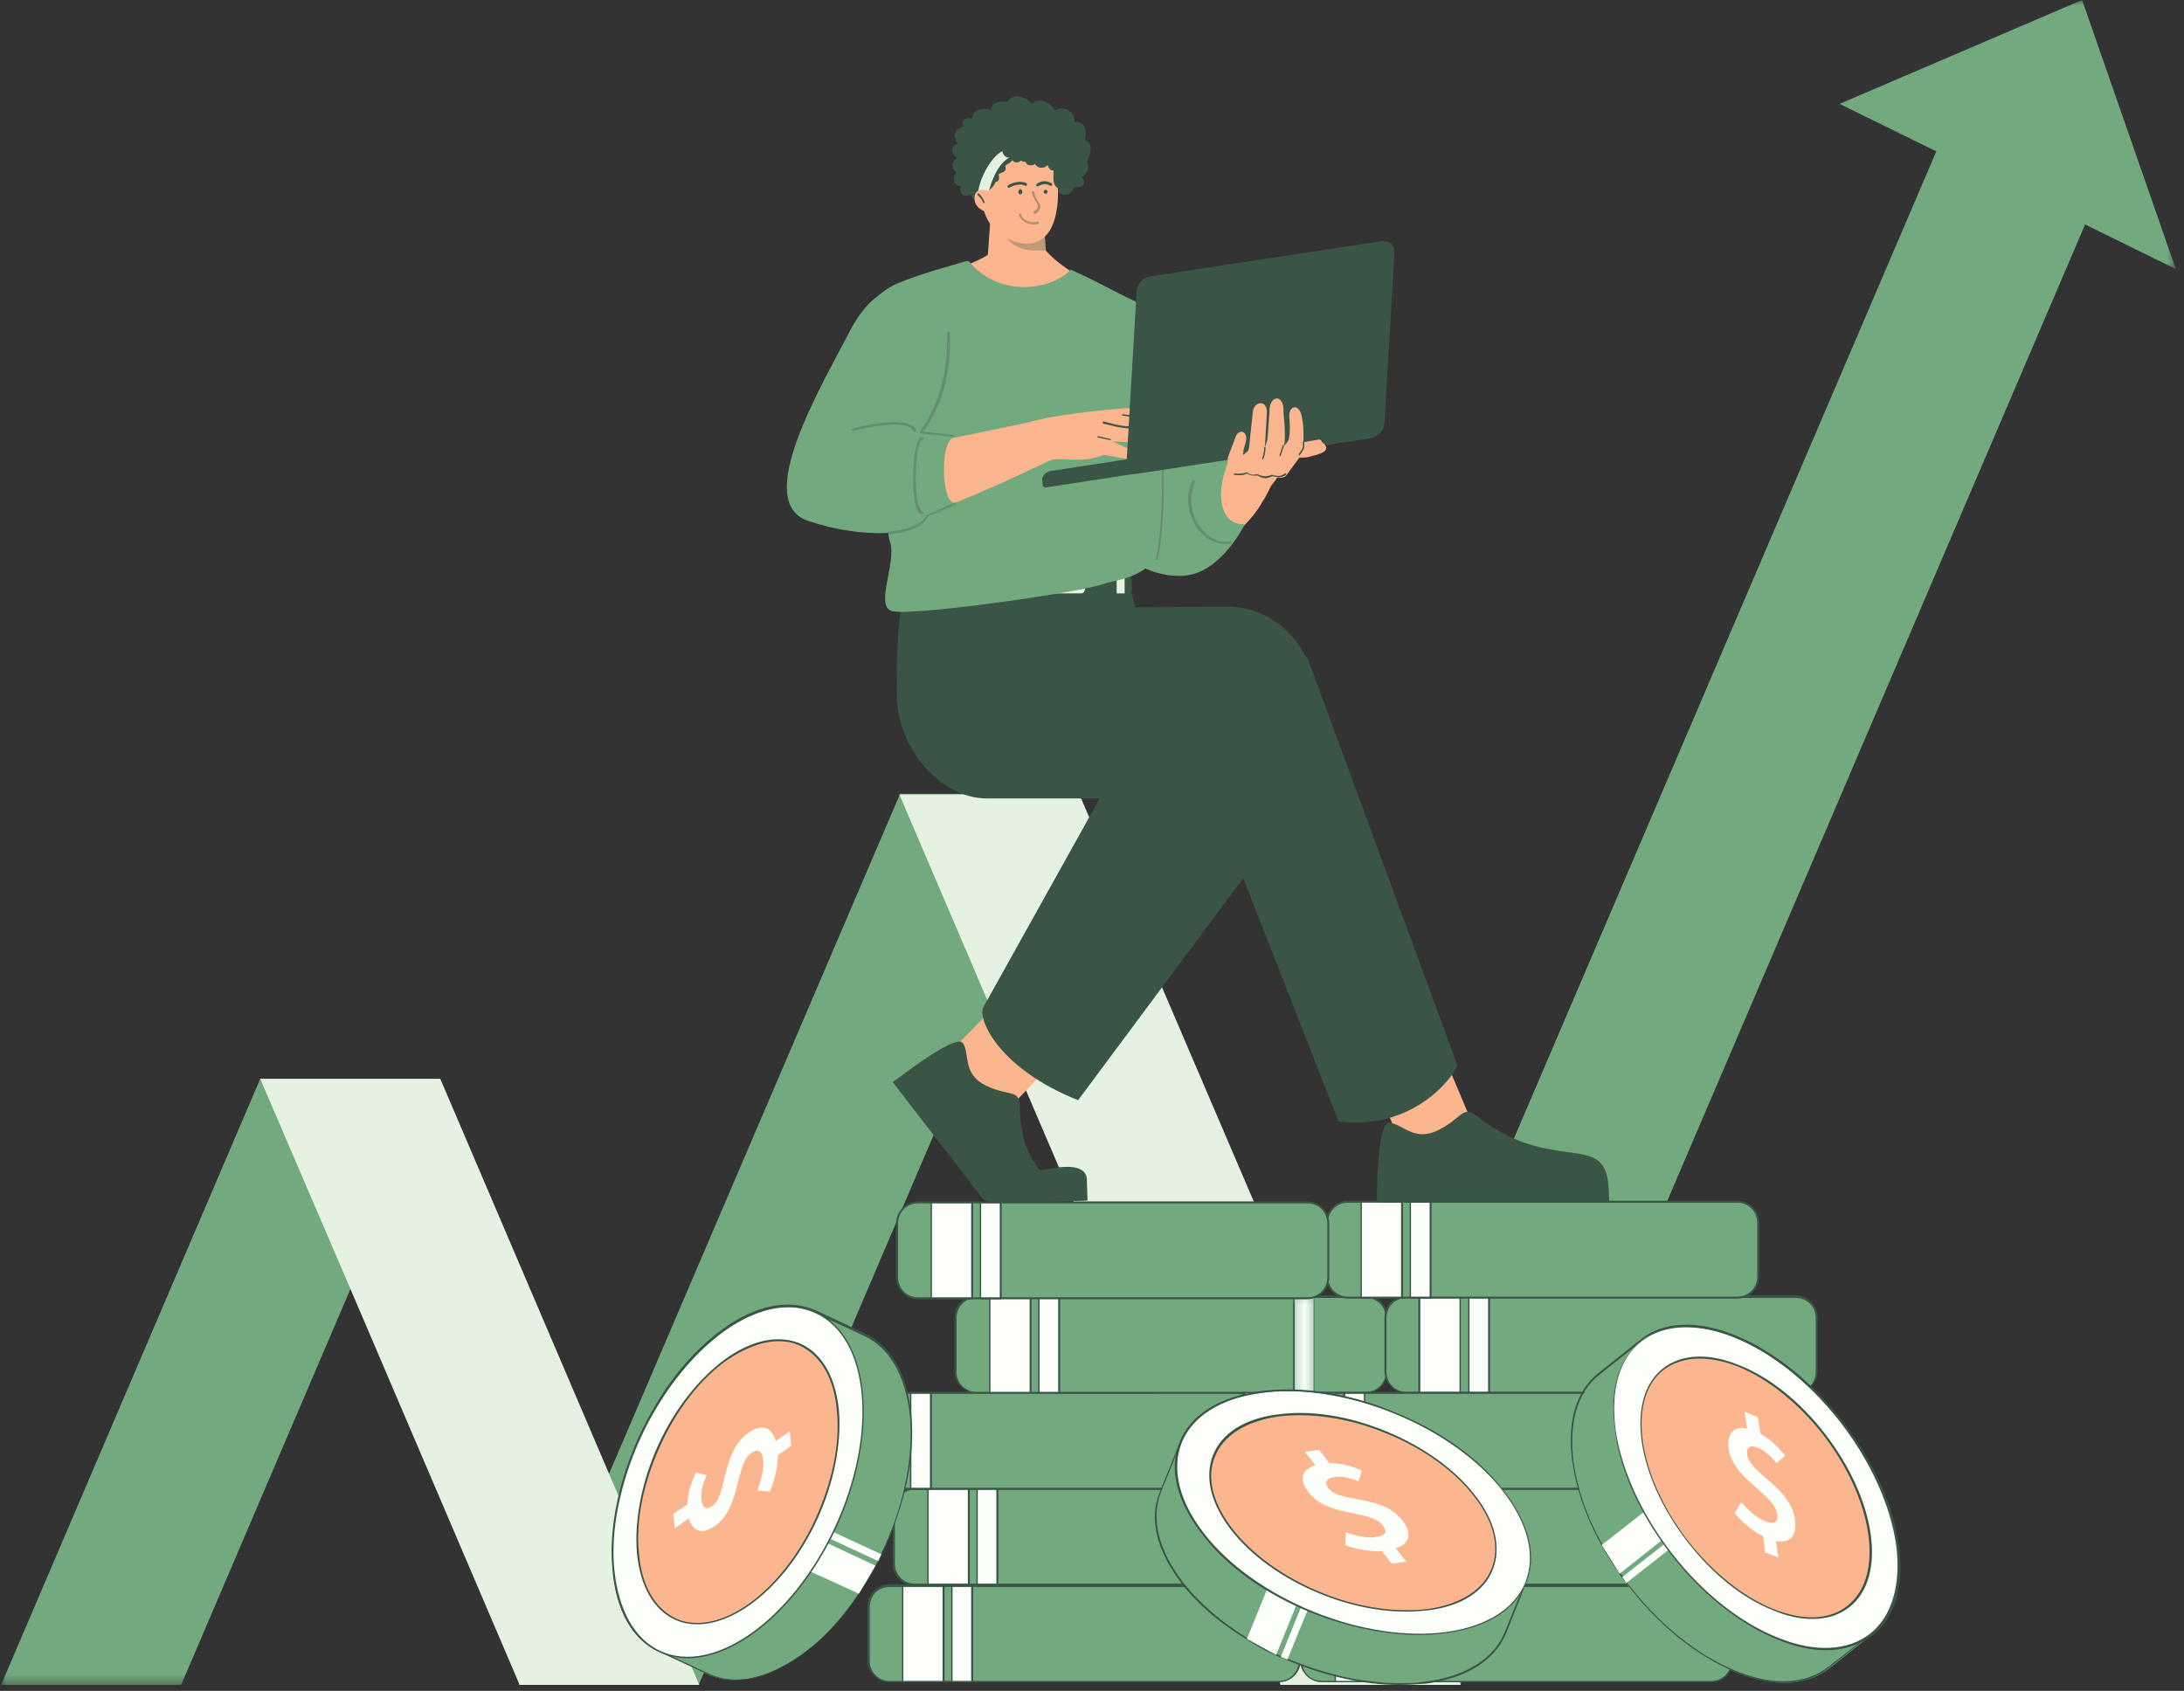 <svg width="195" height="151" viewBox="0 0 195 151" fill="none" xmlns="http://www.w3.org/2000/svg">
<rect x="0" y="0" width="195" height="151" fill="#333333" stroke="none"/>
<mask id="mask0_238_752" style="mask-type:luminance" maskUnits="userSpaceOnUse" x="0" y="95" width="40" height="56">
<path d="M0 95.383H39.557V150.563H0V95.383Z" fill="white"/>
</mask>
<g mask="url(#mask0_238_752)">
<path d="M39.312 96.342L31.302 115.075L16.175 150.463H0.098L23.234 96.342H39.312Z" fill="#73A97F"/>
</g>
<path d="M96.381 70.888L88.371 89.621L62.386 150.463H46.312L80.365 70.888H96.381Z" fill="#73A97F"/>
<path d="M130.374 150.463H114.297L172.968 13.321H189.045L130.374 150.463Z" fill="#73A97F"/>
<path d="M130.431 150.463H114.353L88.311 89.683L80.301 70.949H96.378L130.431 150.463Z" fill="#E5F2E1"/>
<path d="M62.448 150.463H46.371V150.402L31.302 115.137L23.234 96.342H39.312L54.381 131.611L62.387 150.344L62.448 150.463Z" fill="#E5F2E1"/>
<mask id="mask1_238_752" style="mask-type:luminance" maskUnits="userSpaceOnUse" x="163" y="0" width="32" height="25">
<path d="M163.711 0H194.361V24.438H163.711V0Z" fill="white"/>
</mask>
<g mask="url(#mask1_238_752)">
<path d="M194.269 24.026L164.25 9.276L185.901 0L194.269 24.026Z" fill="#73A97F"/>
</g>
<path d="M116.077 143.504V148.319C116.077 149.331 115.246 150.163 114.237 150.163H79.473C78.464 150.163 77.637 149.331 77.637 148.319V143.504C77.637 142.492 78.464 141.66 79.473 141.66H114.237C115.246 141.66 116.077 142.492 116.077 143.504Z" fill="#73A97F"/>
<path d="M114.177 150.225H79.412C78.346 150.225 77.453 149.332 77.453 148.262V143.443C77.453 142.372 78.346 141.479 79.412 141.479H114.177C115.243 141.479 116.136 142.372 116.136 143.443V148.262C116.136 149.389 115.243 150.225 114.177 150.225ZM79.412 141.718C78.404 141.718 77.634 142.492 77.634 143.504V148.319C77.634 149.332 78.404 150.105 79.412 150.105H114.177C115.185 150.105 115.955 149.332 115.955 148.319V143.504C115.955 142.492 115.185 141.718 114.177 141.718H79.412Z" fill="#3A5545"/>
<path d="M84.277 141.66H80.598V150.224H84.277V141.66Z" fill="#FBFEF9"/>
<path d="M84.276 150.224H80.597C80.539 150.224 80.539 150.162 80.539 150.162V141.598C80.539 141.541 80.597 141.541 80.597 141.541H84.276C84.334 141.541 84.334 141.598 84.334 141.598V150.162C84.334 150.205 84.315 150.224 84.276 150.224ZM80.658 150.105H84.157V141.718H80.658V150.105Z" fill="#3A5545"/>
<path d="M86.832 141.66H84.992V150.224H86.832V141.66Z" fill="#FBFEF9"/>
<path d="M86.831 150.224H84.991C84.93 150.224 84.93 150.162 84.93 150.162V141.598C84.93 141.541 84.991 141.541 84.991 141.541H86.831C86.889 141.541 86.889 141.598 86.889 141.598V150.162C86.889 150.205 86.87 150.224 86.831 150.224ZM85.049 150.105H86.712V141.718H85.049V150.105Z" fill="#3A5545"/>
<path d="M154.64 143.504V148.319C154.64 149.331 153.808 150.163 152.8 150.163H118.035C117.027 150.163 116.195 149.331 116.195 148.319V143.504C116.195 142.492 117.027 141.66 118.035 141.66H152.8C153.808 141.66 154.64 142.492 154.64 143.504Z" fill="#73A97F"/>
<path d="M152.798 150.225H118.033C116.963 150.225 116.074 149.332 116.074 148.262V143.443C116.074 142.372 116.963 141.479 118.033 141.479H152.798C153.864 141.479 154.757 142.372 154.757 143.443V148.262C154.757 149.389 153.864 150.225 152.798 150.225ZM118.033 141.718C117.025 141.718 116.251 142.492 116.251 143.504V148.319C116.251 149.332 117.025 150.105 118.033 150.105H152.798C153.806 150.105 154.576 149.332 154.576 148.319V143.504C154.576 142.492 153.806 141.718 152.798 141.718H118.033Z" fill="#3A5545"/>
<path d="M122.898 141.66H119.219V150.224H122.898V141.66Z" fill="#FBFEF9"/>
<path d="M122.901 150.224H119.222C119.164 150.224 119.164 150.162 119.164 150.162V141.598C119.164 141.541 119.222 141.541 119.222 141.541H122.901C122.959 141.541 122.959 141.598 122.959 141.598V150.162C122.959 150.224 122.901 150.224 122.901 150.224ZM119.283 150.105H122.782V141.718H119.283V150.105Z" fill="#3A5545"/>
<path d="M125.449 141.66H123.613V150.224H125.449V141.66Z" fill="#FBFEF9"/>
<path d="M125.448 150.224H123.612C123.551 150.224 123.551 150.162 123.551 150.162V141.598C123.551 141.541 123.612 141.541 123.612 141.541H125.448C125.51 141.541 125.51 141.598 125.51 141.598V150.162C125.51 150.224 125.448 150.224 125.448 150.224ZM123.67 150.105H125.333V141.718H123.67V150.105Z" fill="#3A5545"/>
<path d="M118.331 134.82V139.635C118.331 140.648 117.5 141.479 116.491 141.479H81.727C80.718 141.479 79.887 140.648 79.887 139.635V134.82C79.887 133.808 80.718 132.977 81.727 132.977H116.491C117.5 132.977 118.331 133.808 118.331 134.82Z" fill="#73A97F"/>
<path d="M116.435 141.599H81.67C80.6 141.599 79.711 140.709 79.711 139.636V134.82C79.711 133.75 80.6 132.857 81.67 132.857H116.435C117.501 132.857 118.39 133.75 118.39 134.82V139.636C118.39 140.709 117.501 141.599 116.435 141.599ZM81.67 133.034C80.662 133.034 79.888 133.808 79.888 134.82V139.636C79.888 140.648 80.662 141.422 81.67 141.422H116.435C117.443 141.422 118.213 140.648 118.213 139.636V134.82C118.213 133.808 117.443 133.034 116.435 133.034H81.67Z" fill="#3A5545"/>
<path d="M86.535 132.977H82.856V141.541H86.535V132.977Z" fill="#FBFEF9"/>
<path d="M86.534 141.599H82.855C82.797 141.599 82.797 141.541 82.797 141.541V132.977C82.797 132.919 82.855 132.919 82.855 132.919H86.534C86.592 132.919 86.592 132.977 86.592 132.977V141.541C86.592 141.541 86.592 141.599 86.534 141.599ZM82.912 141.421H86.415V133.034H82.912V141.421Z" fill="#3A5545"/>
<path d="M89.082 132.977H87.246V141.541H89.082V132.977Z" fill="#FBFEF9"/>
<path d="M89.081 141.599H87.245C87.184 141.599 87.184 141.541 87.184 141.541V132.977C87.184 132.919 87.245 132.919 87.245 132.919H89.081C89.143 132.919 89.143 132.977 89.143 132.977V141.541C89.143 141.541 89.143 141.599 89.081 141.599ZM87.303 141.421H88.962V133.034H87.303V141.421Z" fill="#3A5545"/>
<path d="M156.89 134.82V139.635C156.89 140.648 156.062 141.479 155.054 141.479H120.289C119.281 141.479 118.449 140.648 118.449 139.635V134.82C118.449 133.808 119.281 132.977 120.289 132.977H155.054C156.062 132.977 156.89 133.808 156.89 134.82Z" fill="#73A97F"/>
<path d="M155.056 141.599H120.291C119.221 141.599 118.332 140.709 118.332 139.636V134.82C118.332 133.75 119.221 132.857 120.291 132.857H155.056C156.122 132.857 157.011 133.75 157.011 134.82V139.636C156.953 140.709 156.122 141.599 155.056 141.599ZM120.291 133.034C119.283 133.034 118.509 133.808 118.509 134.82V139.636C118.509 140.648 119.283 141.422 120.291 141.422H155.056C156.064 141.422 156.834 140.648 156.834 139.636V134.82C156.834 133.808 156.064 133.034 155.056 133.034H120.291Z" fill="#3A5545"/>
<path d="M125.152 132.977H121.477V141.541H125.152V132.977Z" fill="#FBFEF9"/>
<path d="M125.151 141.599H121.476C121.414 141.599 121.414 141.541 121.414 141.541V132.977C121.414 132.919 121.476 132.919 121.476 132.919H125.151C125.213 132.919 125.213 132.977 125.213 132.977V141.541L125.151 141.599ZM121.533 141.421H125.036V133.034H121.533V141.421Z" fill="#3A5545"/>
<path d="M127.703 132.977H125.863V141.541H127.703V132.977Z" fill="#FBFEF9"/>
<path d="M127.702 141.599H125.862C125.805 141.599 125.805 141.541 125.805 141.541V132.977C125.805 132.919 125.862 132.919 125.862 132.919H127.702C127.764 132.919 127.764 132.977 127.764 132.977V141.541L127.702 141.599ZM125.924 141.421H127.583V133.034H125.924V141.421Z" fill="#3A5545"/>
<path d="M112.339 126.256V131.075C112.339 132.084 111.507 132.919 110.499 132.919H75.734C74.726 132.919 73.898 132.084 73.898 131.075V126.256C73.898 125.244 74.726 124.413 75.734 124.413H110.499C111.507 124.413 112.339 125.244 112.339 126.256Z" fill="#73A97F"/>
<path d="M110.497 133.035H75.733C74.666 133.035 73.777 132.146 73.777 131.075V126.256C73.777 125.186 74.666 124.293 75.733 124.293H110.497C111.567 124.293 112.456 125.186 112.456 126.256V131.075C112.456 132.146 111.567 133.035 110.497 133.035ZM75.733 124.474C74.724 124.474 73.954 125.244 73.954 126.256V131.075C73.954 132.084 74.724 132.858 75.733 132.858H110.497C111.506 132.858 112.279 132.084 112.279 131.075V126.256C112.279 125.244 111.506 124.474 110.497 124.474H75.733Z" fill="#3A5545"/>
<path d="M80.598 124.413H76.922V132.977H80.598V124.413Z" fill="#FBFEF9"/>
<path d="M80.601 133.035H76.925C76.863 133.035 76.863 132.977 76.863 132.977V124.413C76.863 124.355 76.925 124.355 76.925 124.355H80.601C80.662 124.355 80.662 124.413 80.662 124.413V132.977C80.662 132.977 80.662 133.035 80.601 133.035ZM76.983 132.858H80.481V124.474H76.983V132.858Z" fill="#3A5545"/>
<path d="M83.152 124.413H81.312V132.977H83.152V124.413Z" fill="#FBFEF9"/>
<path d="M83.151 133.035H81.312C81.254 133.035 81.254 132.977 81.254 132.977V124.413C81.254 124.355 81.312 124.355 81.312 124.355H83.151C83.209 124.355 83.209 124.413 83.209 124.413V132.977C83.209 132.977 83.209 133.035 83.151 133.035ZM81.373 132.858H83.032V124.474H81.373V132.858Z" fill="#3A5545"/>
<path d="M123.788 117.692V122.511C123.788 123.52 122.957 124.355 121.948 124.355H87.184C86.175 124.355 85.344 123.52 85.344 122.511V117.692C85.344 116.68 86.175 115.849 87.184 115.849H121.948C122.957 115.791 123.788 116.622 123.788 117.692Z" fill="#73A97F"/>
<path d="M121.95 124.413H87.186C86.12 124.413 85.227 123.52 85.227 122.45V117.634C85.227 116.564 86.12 115.671 87.186 115.671H121.95C123.02 115.671 123.909 116.564 123.909 117.634V122.45C123.909 123.581 123.02 124.413 121.95 124.413ZM87.186 115.91C86.177 115.91 85.407 116.68 85.407 117.692V122.511C85.407 123.52 86.177 124.293 87.186 124.293H121.95C122.959 124.293 123.732 123.52 123.732 122.511V117.692C123.732 116.68 122.959 115.91 121.95 115.91H87.186Z" fill="#3A5545"/>
<path d="M92.051 115.791H88.371V124.355H92.051V115.791Z" fill="#FBFEF9"/>
<path d="M92.05 124.413H88.37C88.312 124.413 88.312 124.355 88.312 124.355V115.791C88.312 115.729 88.37 115.729 88.37 115.729H92.05C92.108 115.729 92.108 115.791 92.108 115.791V124.355C92.108 124.394 92.088 124.413 92.05 124.413ZM88.432 124.294H91.931V115.91H88.432V124.294Z" fill="#3A5545"/>
<path d="M94.602 115.791H92.762V124.355H94.602V115.791Z" fill="#FBFEF9"/>
<path d="M94.601 124.413H92.761C92.703 124.413 92.703 124.355 92.703 124.355V115.791C92.703 115.729 92.761 115.729 92.761 115.729H94.601C94.658 115.729 94.658 115.791 94.658 115.791V124.355C94.658 124.394 94.639 124.413 94.601 124.413ZM92.819 124.294H94.481V115.91H92.819V124.294Z" fill="#3A5545"/>
<mask id="mask2_238_752" style="mask-type:luminance" maskUnits="userSpaceOnUse" x="114" y="115" width="5" height="11">
<path d="M118.387 115.09H114.445V125.929H118.387V115.09Z" fill="white"/>
</mask>
<g mask="url(#mask2_238_752)">
<mask id="mask3_238_752" style="mask-type:luminance" maskUnits="userSpaceOnUse" x="115" y="115" width="3" height="10">
<path d="M115.434 115.325H117.404V124.944H115.434V115.325Z" fill="white"/>
</mask>
<g mask="url(#mask3_238_752)">
<path d="M117.328 115.791H115.488V124.355H117.328V115.791Z" fill="#FBFEF9"/>
</g>
<mask id="mask4_238_752" style="mask-type:luminance" maskUnits="userSpaceOnUse" x="115" y="115" width="3" height="10">
<path d="M115.078 115.325H117.403V124.944H115.078V115.325Z" fill="white"/>
</mask>
<g mask="url(#mask4_238_752)">
<path d="M117.327 124.413H115.487C115.43 124.413 115.43 124.355 115.43 124.355V115.791C115.43 115.729 115.487 115.729 115.487 115.729H117.327C117.385 115.729 117.385 115.791 117.385 115.791V124.355C117.385 124.394 117.366 124.413 117.327 124.413ZM115.607 124.294H117.27V115.91H115.607V124.294Z" fill="#3A5545"/>
</g>
</g>
<path d="M162.171 117.692V122.511C162.171 123.52 161.339 124.355 160.331 124.355H125.566C124.558 124.355 123.73 123.52 123.73 122.511V117.692C123.73 116.68 124.558 115.849 125.566 115.849H160.331C161.339 115.791 162.171 116.622 162.171 117.692Z" fill="#73A97F"/>
<path d="M160.333 124.413H125.569C124.502 124.413 123.613 123.52 123.613 122.45V117.634C123.613 116.564 124.502 115.671 125.569 115.671H160.333C161.403 115.671 162.292 116.564 162.292 117.634V122.45C162.235 123.581 161.403 124.413 160.333 124.413ZM125.569 115.91C124.56 115.91 123.79 116.68 123.79 117.692V122.511C123.79 123.52 124.56 124.293 125.569 124.293H160.333C161.342 124.293 162.115 123.52 162.115 122.511V117.692C162.115 116.68 161.342 115.91 160.333 115.91H125.569Z" fill="#3A5545"/>
<path d="M130.375 115.791H126.695V124.355H130.375V115.791Z" fill="#FBFEF9"/>
<path d="M130.374 124.413H126.694C126.637 124.413 126.637 124.355 126.637 124.355V115.791C126.637 115.729 126.694 115.729 126.694 115.729H130.374C130.432 115.729 130.432 115.791 130.432 115.791V124.355C130.493 124.413 130.432 124.413 130.374 124.413ZM126.814 124.294H130.313V115.91H126.814V124.294Z" fill="#3A5545"/>
<path d="M132.984 115.791H131.145V124.355H132.984V115.791Z" fill="#FBFEF9"/>
<path d="M132.984 124.413H131.144C131.086 124.413 131.086 124.355 131.086 124.355V115.791C131.086 115.729 131.144 115.729 131.144 115.729H132.984C133.041 115.729 133.041 115.791 133.041 115.791V124.355C133.041 124.413 132.984 124.413 132.984 124.413ZM131.205 124.294H132.864V115.91H131.205V124.294Z" fill="#3A5545"/>
<path d="M156.952 109.19V114.005C156.952 115.017 156.121 115.849 155.112 115.849H120.348C119.339 115.849 118.508 115.017 118.508 114.005V109.19C118.508 108.178 119.339 107.346 120.348 107.346H155.112C156.121 107.346 156.952 108.178 156.952 109.19Z" fill="#73A97F"/>
<path d="M155.114 115.968H120.35C119.284 115.968 118.391 115.075 118.391 114.005V109.19C118.391 108.12 119.284 107.227 120.35 107.227H155.114C156.181 107.227 157.073 108.12 157.073 109.19V114.005C157.073 115.075 156.181 115.968 155.114 115.968ZM120.35 107.404C119.341 107.404 118.572 108.178 118.572 109.19V114.005C118.572 115.018 119.341 115.791 120.35 115.791H155.114C156.123 115.791 156.893 115.018 156.893 114.005V109.19C156.893 108.178 156.123 107.404 155.114 107.404H120.35Z" fill="#3A5545"/>
<path d="M125.215 107.346H121.535V115.91H125.215V107.346Z" fill="#FBFEF9"/>
<path d="M125.214 115.968H121.534C121.477 115.968 121.477 115.91 121.477 115.91V107.346C121.477 107.284 121.534 107.284 121.534 107.284H125.214C125.272 107.284 125.272 107.346 125.272 107.346V115.91L125.214 115.968ZM121.596 115.791H125.095V107.403H121.596V115.791Z" fill="#3A5545"/>
<path d="M127.766 107.346H125.926V115.91H127.766V107.346Z" fill="#FBFEF9"/>
<path d="M127.765 115.968H125.925C125.863 115.968 125.863 115.91 125.863 115.91V107.346C125.863 107.284 125.925 107.284 125.925 107.284H127.765C127.822 107.284 127.822 107.346 127.822 107.346V115.91C127.822 115.91 127.822 115.968 127.765 115.968ZM125.983 115.791H127.645V107.403H125.983V115.791Z" fill="#3A5545"/>
<path d="M118.627 109.247V114.066C118.627 115.074 117.796 115.91 116.787 115.91H81.965C80.956 115.91 80.125 115.074 80.125 114.066V109.247C80.125 108.235 80.956 107.403 81.965 107.403H116.729C117.796 107.403 118.627 108.235 118.627 109.247Z" fill="#73A97F"/>
<path d="M116.732 116.025H81.967C80.897 116.025 80.008 115.136 80.008 114.066V109.247C80.008 108.177 80.897 107.284 81.967 107.284H116.732C117.798 107.284 118.687 108.177 118.687 109.247V114.066C118.687 115.136 117.798 116.025 116.732 116.025ZM81.967 107.465C80.959 107.465 80.185 108.235 80.185 109.247V114.066C80.185 115.075 80.959 115.848 81.967 115.848H116.732C117.74 115.848 118.51 115.075 118.51 114.066V109.247C118.51 108.235 117.74 107.465 116.732 107.465H81.967Z" fill="#3A5545"/>
<path d="M86.832 107.403H83.152V115.967H86.832V107.403Z" fill="#FBFEF9"/>
<path d="M86.831 116.026H83.151C83.094 116.026 83.094 115.968 83.094 115.968V107.404C83.094 107.346 83.151 107.346 83.151 107.346H86.831C86.889 107.346 86.889 107.404 86.889 107.404V115.968C86.889 115.968 86.889 116.026 86.831 116.026ZM83.209 115.849H86.712V107.466H83.209V115.849Z" fill="#3A5545"/>
<path d="M89.379 107.403H87.543V115.967H89.379V107.403Z" fill="#FBFEF9"/>
<path d="M89.378 116.026H87.542C87.481 116.026 87.481 115.968 87.481 115.968V107.404C87.481 107.346 87.542 107.346 87.542 107.346H89.378C89.44 107.346 89.44 107.404 89.44 107.404V115.968C89.44 115.968 89.44 116.026 89.378 116.026ZM87.6 115.849H89.263V107.466H87.6V115.849Z" fill="#3A5545"/>
<path d="M151.077 126.256V131.075C151.077 132.084 150.246 132.919 149.237 132.919H114.473C113.464 132.919 112.633 132.084 112.633 131.075V126.256C112.633 125.244 113.464 124.413 114.473 124.413H149.237C150.246 124.413 151.077 125.244 151.077 126.256Z" fill="#73A97F"/>
<path d="M149.239 133.035H114.475C113.409 133.035 112.516 132.146 112.516 131.075V126.256C112.516 125.186 113.409 124.293 114.475 124.293H149.239C150.309 124.293 151.198 125.186 151.198 126.256V131.075C151.137 132.146 150.309 133.035 149.239 133.035ZM114.475 124.474C113.466 124.474 112.697 125.244 112.697 126.256V131.075C112.697 132.084 113.466 132.858 114.475 132.858H149.239C150.248 132.858 151.018 132.084 151.018 131.075V126.256C151.018 125.244 150.248 124.474 149.239 124.474H114.475Z" fill="#3A5545"/>
<path d="M119.281 124.413H115.602V132.977H119.281V124.413Z" fill="#FBFEF9"/>
<path d="M119.28 133.035H115.601C115.543 133.035 115.543 132.977 115.543 132.977V124.413C115.543 124.355 115.601 124.355 115.601 124.355H119.28C119.338 124.355 119.338 124.413 119.338 124.413V132.977C119.396 132.977 119.338 133.035 119.28 133.035ZM115.72 132.858H119.219V124.474H115.72V132.858Z" fill="#3A5545"/>
<path d="M121.828 124.413H119.988V132.977H121.828V124.413Z" fill="#FBFEF9"/>
<path d="M121.831 133.035H119.991C119.934 133.035 119.934 132.977 119.934 132.977V124.413C119.934 124.355 119.991 124.355 119.991 124.355H121.831C121.893 124.355 121.893 124.413 121.893 124.413V132.977C121.95 132.977 121.893 133.035 121.831 133.035ZM120.111 132.858H121.773V124.474H120.111V132.858Z" fill="#3A5545"/>
<mask id="mask5_238_752" style="mask-type:luminance" maskUnits="userSpaceOnUse" x="142" y="123" width="3" height="11">
<path d="M144.991 123.958H142.035V133.812H144.991V123.958Z" fill="white"/>
</mask>
<g mask="url(#mask5_238_752)">
<mask id="mask6_238_752" style="mask-type:luminance" maskUnits="userSpaceOnUse" x="142" y="124" width="3" height="10">
<path d="M142.27 124.078H144.871V133.3H142.27V124.078Z" fill="white"/>
</mask>
<g mask="url(#mask6_238_752)">
<path d="M144.613 124.413H142.773V132.977H144.613V124.413Z" fill="#FBFEF9"/>
<path d="M144.612 133.035H142.773C142.715 133.035 142.715 132.977 142.715 132.977V124.413C142.715 124.355 142.773 124.355 142.773 124.355H144.612C144.67 124.355 144.67 124.413 144.67 124.413V132.977L144.612 133.035ZM142.83 132.858H144.493V124.474H142.83V132.858Z" fill="#3A5545"/>
</g>
</g>
<mask id="mask7_238_752" style="mask-type:luminance" maskUnits="userSpaceOnUse" x="144" y="123" width="3" height="11">
<path d="M146.96 123.958H144.004V133.812H146.96V123.958Z" fill="white"/>
</mask>
<g mask="url(#mask7_238_752)">
<mask id="mask8_238_752" style="mask-type:luminance" maskUnits="userSpaceOnUse" x="144" y="124" width="2" height="10">
<path d="M144.637 124.078H145.976V133.3H144.637V124.078Z" fill="white"/>
</mask>
<g mask="url(#mask8_238_752)">
<path d="M145.862 124.413H144.969V132.977H145.862V124.413Z" fill="#FBFEF9"/>
<path d="M145.861 133.035H144.968C144.91 133.035 144.91 132.977 144.91 132.977V124.413C144.91 124.355 144.968 124.355 144.968 124.355H145.861C145.919 124.355 145.919 124.413 145.919 124.413V132.977C145.919 132.977 145.919 133.035 145.861 133.035ZM145.029 132.858H145.799V124.474H145.029V132.858Z" fill="#3A5545"/>
</g>
</g>
<path d="M72.889 117.157L77.219 119.178C79.471 120.19 81.014 122.746 81.311 126.495C81.669 130.359 80.66 134.82 78.701 138.804C78.582 138.985 78.524 139.22 78.405 139.4C78.347 139.52 78.285 139.697 78.166 139.816C77.693 140.709 77.219 141.54 76.626 142.372C75.141 144.631 73.363 146.537 71.346 147.903C68.259 150.043 65.353 150.52 63.159 149.508L58.829 147.487C56.573 146.475 55.03 143.919 54.733 140.174C54.318 135.594 55.803 130.24 58.471 125.721C60.133 122.865 62.27 120.429 64.641 118.762C67.728 116.622 70.634 116.145 72.889 117.157Z" fill="#73A97F"/>
<path d="M65.712 150.043C64.819 150.043 63.991 149.866 63.16 149.508L58.83 147.488C56.455 146.418 54.973 143.8 54.677 140.113C54.261 135.713 55.685 130.302 58.414 125.664C60.135 122.688 62.271 120.31 64.584 118.643C67.548 116.503 70.516 115.968 72.89 117.038L77.221 119.059C79.534 120.133 81.016 122.746 81.374 126.376C81.728 130.182 80.781 134.524 78.76 138.747C78.702 138.924 78.583 139.101 78.464 139.339C78.406 139.459 78.348 139.578 78.287 139.697C77.813 140.59 77.278 141.479 76.743 142.253C75.204 144.574 73.364 146.475 71.466 147.846C69.507 149.331 67.49 150.043 65.712 150.043ZM70.338 116.742C68.556 116.742 66.659 117.454 64.642 118.824C62.329 120.429 60.254 122.865 58.533 125.779C55.804 130.421 54.438 135.771 54.854 140.175C55.15 143.743 56.632 146.356 58.949 147.43L63.279 149.451C65.593 150.521 68.441 149.986 71.405 147.903C73.302 146.537 75.084 144.632 76.628 142.372C77.159 141.599 77.694 140.767 78.167 139.817C78.229 139.697 78.287 139.578 78.348 139.401C78.464 139.162 78.525 138.985 78.645 138.804C80.662 134.643 81.551 130.302 81.254 126.553C80.896 122.985 79.472 120.367 77.159 119.297L72.829 117.277C72.059 116.919 71.228 116.742 70.338 116.742Z" fill="#3A5545"/>
<path d="M76.684 142.315L70.691 139.578L71.939 136.903L78.166 139.817L76.684 142.315Z" fill="#FBFEF9"/>
<path d="M72.414 135.891L78.703 138.804C78.584 138.985 78.526 139.22 78.406 139.401L72.117 136.487L72.414 135.891Z" fill="#FBFEF9"/>
<path d="M74.609 136.368C78.462 127.981 77.692 119.417 72.889 117.219C68.081 115.018 61.022 119.952 57.165 128.339C53.309 136.722 54.082 145.229 58.886 147.488C63.751 149.69 70.752 144.694 74.609 136.368Z" fill="#FBFEF9"/>
<path d="M61.376 148.084C60.487 148.084 59.656 147.903 58.886 147.545C56.515 146.475 55.029 143.862 54.733 140.174C54.379 136.545 55.268 132.322 57.108 128.277C60.964 119.894 68.081 114.898 72.889 117.157C77.75 119.416 78.524 128.042 74.667 136.425C71.403 143.442 65.945 148.084 61.376 148.084ZM70.394 116.741C65.887 116.741 60.487 121.379 57.227 128.339C55.387 132.38 54.498 136.602 54.852 140.174C55.21 143.742 56.63 146.356 58.947 147.43C63.693 149.628 70.691 144.693 74.548 136.368C78.404 128.042 77.635 119.478 72.827 117.276C72.057 116.918 71.226 116.741 70.394 116.741Z" fill="#3A5545"/>
<path d="M72.949 135.594C76.032 128.874 75.439 121.915 71.525 120.133C67.668 118.347 61.975 122.331 58.888 129.113C55.805 135.833 56.398 142.788 60.312 144.574C64.227 146.356 69.804 142.315 72.949 135.594Z" fill="#FCB68F"/>
<path d="M62.269 145.051C61.556 145.051 60.902 144.932 60.252 144.631C58.35 143.742 57.165 141.66 56.868 138.685C56.63 135.771 57.284 132.322 58.766 129.05C60.252 125.779 62.446 123.046 64.817 121.321C67.249 119.597 69.624 119.178 71.522 120.013C73.419 120.902 74.609 122.984 74.905 125.96C75.14 128.873 74.489 132.322 73.004 135.594C70.394 141.302 65.944 145.051 62.269 145.051ZM69.505 119.774C68.081 119.774 66.537 120.367 64.936 121.441C62.565 123.104 60.429 125.84 58.947 129.112C57.461 132.38 56.749 135.771 57.045 138.685C57.284 141.598 58.469 143.623 60.309 144.512C60.902 144.812 61.614 144.932 62.269 144.932C65.887 144.932 70.275 141.183 72.826 135.594C74.308 132.322 75.02 128.931 74.724 126.017C74.489 123.104 73.3 121.083 71.464 120.19C70.871 119.893 70.217 119.774 69.505 119.774Z" fill="#3A5545"/>
<path d="M63.097 131.729C62.742 132.561 62.565 133.153 62.623 133.869C62.685 134.643 63.039 134.878 63.632 134.462C64.936 133.511 64.405 129.705 66.776 127.98C67.962 127.149 68.851 127.326 69.267 128.696L70.514 127.803L70.633 129.112L69.448 129.943C69.448 130.894 69.209 132.145 68.735 133.215L67.608 133.096C68.023 132.026 68.2 131.19 68.143 130.421C68.081 129.528 67.665 129.347 67.073 129.766C65.648 130.775 66.122 134.643 63.87 136.248C62.685 137.079 61.853 136.783 61.495 135.594L60.252 136.487L60.133 135.178L61.376 134.343C61.376 133.334 61.734 132.38 62.15 131.491L63.097 131.729Z" fill="#FBFEF9"/>
<path d="M167.095 146.002L163.358 148.973C161.402 150.521 158.496 150.759 154.994 149.331C151.376 147.903 147.877 144.932 145.206 141.421C145.086 141.244 144.967 141.063 144.851 140.886C144.732 140.767 144.671 140.648 144.613 140.528C144.02 139.697 143.543 138.866 143.069 138.03C141.765 135.652 140.875 133.215 140.517 130.837C139.986 127.088 140.933 124.293 142.831 122.807L146.572 119.832C148.527 118.289 151.433 118.05 154.936 119.478C159.205 121.202 163.3 124.948 166.087 129.347C167.869 132.145 169.054 135.117 169.47 138.03C169.943 141.66 168.997 144.454 167.095 146.002Z" fill="#73A97F"/>
<path d="M159.322 150.282C158.017 150.282 156.535 149.985 154.992 149.331C151.493 147.903 147.991 145.109 145.204 141.364C145.085 141.244 144.965 141.063 144.788 140.829C144.669 140.709 144.611 140.59 144.55 140.471C143.957 139.635 143.426 138.804 142.948 137.911C141.586 135.475 140.754 132.977 140.4 130.656C139.865 127.03 140.697 124.174 142.771 122.569L146.509 119.597C148.526 117.988 151.551 117.869 154.934 119.239C159.026 120.902 163.24 124.589 166.085 129.17C167.925 132.084 169.11 135.059 169.468 137.853C170.003 141.479 169.172 144.335 167.093 145.94L163.356 148.915C162.232 149.866 160.866 150.282 159.322 150.282ZM150.542 118.523C148.999 118.523 147.636 118.943 146.57 119.774L142.829 122.746C140.812 124.293 140.042 127.149 140.516 130.717C140.874 133.034 141.705 135.532 143.068 137.911C143.541 138.746 144.018 139.578 144.611 140.409C144.73 140.528 144.788 140.648 144.907 140.767C145.027 140.944 145.204 141.125 145.262 141.302C148.052 144.989 151.493 147.784 154.992 149.212C158.314 150.578 161.281 150.401 163.24 148.854L166.978 145.94C168.995 144.397 169.765 141.541 169.291 137.973C168.875 135.178 167.748 132.203 165.908 129.347C163.06 124.828 158.906 121.141 154.815 119.478C153.333 118.824 151.847 118.523 150.542 118.523Z" fill="#3A5545"/>
<path d="M143.012 137.973L148.173 133.928L150.009 136.249L144.613 140.529L143.012 137.973Z" fill="#FBFEF9"/>
<path d="M150.664 137.08L145.206 141.364C145.086 141.183 144.967 141.006 144.852 140.829L150.31 136.545L150.664 137.08Z" fill="#FBFEF9"/>
<path d="M149.24 138.804C154.937 146.06 162.885 149.273 167.038 146.002C171.191 142.73 170.006 134.166 164.309 126.968C158.613 119.713 150.664 116.503 146.511 119.774C142.358 123.046 143.605 131.549 149.24 138.804Z" fill="#FBFEF9"/>
<path d="M163.061 147.368C161.756 147.368 160.275 147.071 158.731 146.417C155.352 145.051 151.968 142.372 149.239 138.865C146.51 135.355 144.671 131.429 144.197 127.803C143.662 124.173 144.493 121.321 146.572 119.712C148.589 118.107 151.614 117.988 154.994 119.358C158.377 120.725 161.756 123.4 164.485 126.91C167.214 130.42 169.054 134.343 169.528 137.972C170.063 141.598 169.231 144.454 167.157 146.059C166.029 146.891 164.605 147.368 163.061 147.368ZM150.544 118.523C149.001 118.523 147.638 118.943 146.572 119.774C144.551 121.321 143.781 124.173 144.255 127.742C144.79 131.31 146.572 135.236 149.301 138.746C152.03 142.252 155.409 144.931 158.731 146.24C162.053 147.606 165.02 147.429 166.98 145.882C168.935 144.335 169.766 141.479 169.293 137.911C168.758 134.343 166.98 130.42 164.251 126.91C161.522 123.4 158.138 120.725 154.817 119.416C153.335 118.823 151.849 118.523 150.544 118.523Z" fill="#3A5545"/>
<path d="M150.72 137.676C155.289 143.504 161.755 146.121 165.077 143.442C168.46 140.767 167.452 133.927 162.883 128.042C158.314 122.211 151.848 119.597 148.526 122.272C145.146 124.947 146.155 131.845 150.72 137.676Z" fill="#FCB68F"/>
<path d="M161.818 144.574C160.748 144.574 159.563 144.335 158.316 143.8C155.587 142.73 152.858 140.529 150.664 137.676C146.095 131.787 145.087 124.89 148.47 122.211C150.129 120.902 152.562 120.787 155.29 121.915C158.019 122.985 160.748 125.186 162.946 128.042C167.511 133.927 168.52 140.829 165.14 143.504C164.251 144.216 163.123 144.574 161.818 144.574ZM151.73 121.322C150.487 121.322 149.417 121.676 148.528 122.33C145.206 124.948 146.214 131.787 150.722 137.615C152.919 140.409 155.648 142.611 158.316 143.681C160.987 144.751 163.358 144.693 164.963 143.385C168.285 140.767 167.276 133.927 162.765 128.1C160.571 125.306 157.842 123.104 155.171 122.034C153.986 121.557 152.8 121.322 151.73 121.322Z" fill="#3A5545"/>
<path d="M158.611 130.656C158.018 129.944 157.545 129.528 156.952 129.289C156.24 128.993 155.882 129.231 156.001 129.944C156.24 131.549 159.858 132.8 160.274 135.713C160.451 137.141 159.858 137.853 158.553 137.615L158.792 139.1L157.602 138.627L157.425 137.199C156.594 136.783 155.586 136.01 154.873 135.117L155.466 134.166C156.24 134.997 156.89 135.594 157.602 135.833C158.434 136.187 158.792 135.952 158.672 135.178C158.434 133.454 154.758 132.084 154.342 129.409C154.161 127.981 154.816 127.326 156.001 127.565L155.766 126.079L156.952 126.553L157.187 128.042C158.08 128.516 158.792 129.231 159.385 130.001L158.611 130.656Z" fill="#FBFEF9"/>
<path d="M120.039 90.179L126.105 87.612L131.39 100.16L125.324 102.727L120.039 90.179Z" fill="#FCB68F"/>
<path d="M143.426 107.404H123.253C123.134 107.404 122.957 107.284 122.957 107.165V105.976C123.019 103.597 123.253 100.21 124.027 100.268H124.085C125.27 100.387 126.279 101.992 128.415 100.922C130.551 99.852 130.551 98.72 131.798 99.613C132.984 100.506 134.762 101.815 137.553 102.469C137.61 102.469 137.73 102.527 137.849 102.527C137.968 102.527 138.084 102.589 138.203 102.589C140.994 103.243 143.365 102.589 143.603 105.799C143.661 106.453 143.661 106.869 143.661 107.046C143.723 107.284 143.603 107.404 143.426 107.404Z" fill="#3A5545"/>
<path d="M123.315 105.799C123.253 105.799 123.195 105.737 123.195 105.68C123.195 105.622 123.253 105.56 123.315 105.56L143.187 105.441C143.245 105.441 143.307 105.503 143.307 105.56C143.307 105.622 143.245 105.68 143.187 105.68L123.315 105.799Z" fill="#3A5545" fill-opacity="0.3"/>
<path d="M94.067 83.377L97.862 90.929L88.313 100.802L83.328 95.448C87.362 91.345 90.568 88.374 94.067 83.377Z" fill="#FCB68F"/>
<path d="M96.974 107.227L88.787 107.404C88.314 107.404 87.898 107.227 87.602 106.869L79.711 96.638C79.711 96.638 79.83 96.522 80.839 95.806C82.736 94.379 85.527 92.535 85.939 93.131L86 93.189C86.593 94.144 85.939 95.926 88.017 96.938C90.092 97.947 90.985 97.234 91.043 98.72C91.1 102.408 92.17 103.42 92.705 104.313C92.821 104.432 92.94 104.49 93.117 104.49C94.01 104.313 96.797 103.659 97.035 105.202L97.093 107.046C97.151 107.107 97.093 107.227 96.974 107.227Z" fill="#3A5545"/>
<path d="M89.618 106.392C89.264 106.392 88.906 106.215 88.667 105.918L80.838 95.926C80.78 95.868 80.838 95.807 80.838 95.749C80.896 95.688 80.957 95.749 81.015 95.749L88.848 105.737C89.025 105.976 89.321 106.095 89.676 106.095L96.854 105.976C96.916 105.976 96.973 106.038 96.973 106.095C96.973 106.157 96.916 106.215 96.854 106.215L89.676 106.334L89.618 106.392Z" fill="#3A5545" fill-opacity="0.3"/>
<path d="M101.363 54.237C101.186 53.344 101.005 53.645 100.89 51.147H81.013C80.124 55.427 80.066 57.39 80.066 62.028C80.066 66.666 83.862 71.304 88.134 71.304H109.608C113.88 71.304 117.379 67.736 117.379 63.279V62.205C117.379 57.805 113.88 54.179 109.608 54.179L101.363 54.237Z" fill="#3A5545"/>
<path d="M98.1 58.459C97.388 58.459 96.915 58.459 96.676 58.401C95.548 58.221 95.61 54.237 95.61 53.76C95.61 53.702 95.668 53.644 95.729 53.644C95.787 53.644 95.845 53.702 95.845 53.76C95.845 55.426 96.026 58.044 96.738 58.163C97.746 58.34 106.287 57.982 106.349 57.982C106.407 57.982 106.464 58.044 106.464 58.101C106.464 58.163 106.407 58.221 106.349 58.221C106.049 58.221 100.772 58.459 98.1 58.459Z" fill="#3A5545" fill-opacity="0.3"/>
<path d="M119.515 100.148L106.702 67.439C104.924 64.167 105.516 57.031 108.661 55.249C108.661 55.249 112.04 51.8 116.786 58.875L130.135 95.152C129.781 96.103 126.278 100.98 119.515 100.148Z" fill="#3A5545"/>
<path d="M96.26 98.247C89.497 95.568 87.303 91.288 87.777 89.979L103.023 62.624C108.719 57.747 121.413 67.501 115.009 73.028L96.26 98.247Z" fill="#3A5545"/>
<path d="M111.627 77.489H111.57C111.508 77.431 111.508 77.37 111.57 77.312C111.627 77.254 115.661 71.9 117.62 67.143C117.62 67.081 117.74 67.081 117.74 67.081C117.797 67.081 117.797 67.143 117.797 67.2C115.842 71.958 111.804 77.312 111.747 77.37C111.708 77.45 111.67 77.489 111.627 77.489Z" fill="#3A5545" fill-opacity="0.3"/>
<path d="M80.779 50.907H101.006C101.006 50.907 101.068 52.451 101.068 52.751C101.068 53.047 80.718 53.047 80.598 52.751C80.479 52.512 80.779 50.907 80.779 50.907Z" fill="#3A5545"/>
<path d="M88.551 50.907H89.263V53.105H88.551V50.907Z" fill="#E5F2E1"/>
<path d="M99.703 50.907H100.415V52.99H99.703V50.907Z" fill="#E5F2E1"/>
<path d="M96.558 52.989H93.89C93.713 52.989 93.594 52.87 93.594 52.689V51.261C93.594 51.084 93.713 50.965 93.89 50.965H96.558C96.738 50.965 96.854 51.084 96.854 51.261V52.689C96.854 52.87 96.677 52.989 96.558 52.989ZM93.89 51.203V52.632H96.558V51.203H93.89Z" fill="#E5F2E1"/>
<path d="M95.252 52.097H93.947C93.89 52.097 93.828 52.035 93.828 51.978C93.828 51.916 93.89 51.858 93.947 51.858H95.252C95.314 51.858 95.372 51.916 95.372 51.978C95.372 52.035 95.314 52.097 95.252 52.097Z" fill="#E5F2E1"/>
<path d="M88.43 19.565H93.176L93.411 22.894C93.411 23.252 93.176 23.549 92.818 23.549H88.784C88.43 23.549 88.191 23.252 88.191 22.894L88.43 19.565Z" fill="#FCB68F"/>
<path d="M93.179 19.565L93.356 22.359H93.118C91.636 22.421 90.211 22.479 88.668 19.565H93.179Z" fill="#3A5545" fill-opacity="0.3"/>
<path d="M94.419 16.116C94.419 16.116 95.073 21.766 91.632 21.766C88.31 21.47 87.895 18.853 87.656 18.256C87.421 17.663 87.244 15.519 87.244 15.519C86.944 12.548 93.591 8.383 94.419 16.116Z" fill="#FCB68F"/>
<path d="M89.976 13.083C89.976 13.083 91.396 14.927 92.228 14.45C93.059 13.976 93.059 13.795 93.059 13.795C93.059 13.795 94.067 14.927 94.067 15.285C94.067 16.058 93.948 16.474 94.483 16.828L94.541 17.186C94.541 17.186 95.434 17.902 95.907 16.713C95.907 16.713 97.27 16.89 96.619 15.82C96.619 15.82 97.508 15.165 97.035 14.45C97.035 14.45 97.924 12.906 96.854 12.487C96.854 12.487 97.331 10.824 95.907 10.882C96.142 10.227 95.076 9.277 94.187 9.873C94.187 9.873 93.532 8.445 92.108 9.219C92.108 9.219 90.865 7.91 89.914 9.099C89.914 9.099 88.552 8.861 88.49 9.812C88.49 9.812 86.947 9.338 86.77 10.585C86.119 10.466 85.823 10.762 86 11.297C85.226 11.598 84.991 11.952 85.526 12.845C84.633 13.083 85.111 14.034 85.465 14.034C84.872 14.569 84.93 14.985 85.407 15.462C84.93 15.878 85.226 16.593 85.761 16.651C85.584 17.248 86.177 17.721 86.593 17.363C86.593 17.363 87.305 18.614 88.017 17.363C88.667 16.474 89.025 16.828 88.848 15.104L89.976 13.083Z" fill="#3A5545"/>
<path d="M94.604 14.749C94.423 14.984 94.307 15.223 94.011 15.223C93.534 15.223 93.534 14.449 93.414 14.449C93.237 14.449 93.299 14.926 92.883 14.869C92.822 14.869 92.706 14.807 92.587 14.511C92.348 14.63 92.348 14.807 91.932 14.749C91.694 14.749 91.578 14.568 91.459 14.095C91.22 14.214 91.101 14.511 90.747 14.511C90.451 14.511 90.273 14.153 90.273 13.856C90.273 13.618 90.389 13.26 90.627 13.26C91.043 13.26 93.476 13.795 93.83 13.976C94.188 14.153 94.423 14.449 94.604 14.749Z" fill="#3A5545"/>
<path d="M88.491 16.293H88.668C88.965 16.293 89.203 16.174 89.203 15.877C89.203 15.819 89.203 15.7 89.145 15.581C89.442 15.342 89.796 15.404 89.796 15.046C89.796 14.984 89.796 14.926 89.738 14.807C89.977 14.63 90.45 14.449 90.45 14.095C90.45 13.976 90.389 13.856 90.273 13.737C90.389 13.56 90.389 13.379 90.389 13.202C90.389 12.906 90.154 12.667 89.858 12.667C89.265 12.667 87.363 14.153 87.363 15.103C87.363 15.758 87.841 16.293 88.491 16.293Z" fill="#3A5545"/>
<path d="M90.031 13.38C88.846 13.26 87.245 15.997 87.302 17.664L88.191 17.483C88.191 17.483 88.784 14.45 90.385 13.976L90.031 13.38Z" fill="#E5F2E1"/>
<path d="M88.015 18.91L88.369 17.067C88.369 17.067 87.064 16.593 87.007 17.602C86.945 18.614 88.015 18.91 88.015 18.91Z" fill="#FCB68F"/>
<path d="M87.84 18.136C87.84 18.136 87.778 18.136 87.778 18.079C87.659 17.782 87.482 17.601 87.305 17.424C87.247 17.424 87.247 17.363 87.305 17.305C87.305 17.247 87.363 17.247 87.424 17.305C87.601 17.482 87.778 17.721 87.898 18.017C87.956 18.079 87.898 18.136 87.84 18.136Z" fill="#3A5545"/>
<path d="M90.801 13.441C90.801 13.622 90.739 13.776 90.612 13.903C90.485 14.03 90.331 14.095 90.15 14.095C89.969 14.095 89.816 14.03 89.689 13.903C89.561 13.776 89.496 13.622 89.496 13.441C89.496 13.26 89.561 13.106 89.689 12.979C89.816 12.848 89.969 12.787 90.15 12.787C90.331 12.787 90.485 12.848 90.612 12.979C90.739 13.106 90.801 13.26 90.801 13.441Z" fill="#3A5545"/>
<path d="M92.168 13.795C92.168 13.976 92.103 14.13 91.976 14.261C91.849 14.388 91.695 14.449 91.514 14.449C91.333 14.449 91.179 14.388 91.052 14.261C90.925 14.13 90.863 13.976 90.863 13.795C90.863 13.614 90.925 13.46 91.052 13.333C91.179 13.206 91.333 13.141 91.514 13.141C91.695 13.141 91.849 13.206 91.976 13.333C92.103 13.46 92.168 13.614 92.168 13.795Z" fill="#3A5545"/>
<path d="M93.653 14.392C93.653 14.557 93.591 14.696 93.46 14.811C93.333 14.927 93.179 14.984 93.002 14.984C92.821 14.984 92.667 14.927 92.54 14.811C92.413 14.696 92.348 14.557 92.348 14.392C92.348 14.226 92.413 14.087 92.54 13.972C92.667 13.853 92.821 13.795 93.002 13.795C93.179 13.795 93.333 13.853 93.46 13.972C93.591 14.087 93.653 14.226 93.653 14.392Z" fill="#3A5545"/>
<path d="M92.643 16.651C92.605 16.651 92.566 16.632 92.524 16.594C92.466 16.532 92.524 16.474 92.585 16.413C93.001 16.116 93.413 16.116 93.89 16.355C93.948 16.355 93.948 16.474 93.948 16.532C93.948 16.594 93.829 16.594 93.771 16.594C93.413 16.355 93.117 16.413 92.643 16.651C92.682 16.651 92.682 16.651 92.643 16.651Z" fill="#3A5545"/>
<path d="M90.09 16.771C90.052 16.771 90.013 16.752 89.975 16.713C89.913 16.651 89.975 16.594 90.033 16.532C90.983 15.997 91.634 16.355 91.634 16.355C91.692 16.355 91.692 16.474 91.692 16.532C91.692 16.594 91.576 16.594 91.514 16.594C91.514 16.532 90.922 16.294 90.09 16.771Z" fill="#3A5545"/>
<path d="M93.353 17.305C93.472 17.305 93.53 17.186 93.53 17.128C93.53 17.009 93.472 16.947 93.353 16.947C93.234 16.947 93.176 17.067 93.176 17.128C93.176 17.186 93.234 17.305 93.353 17.305Z" fill="#3A5545"/>
<path d="M91.099 17.363C91.218 17.363 91.28 17.247 91.28 17.128C91.28 17.009 91.16 16.889 91.099 16.889C91.041 16.889 90.922 17.009 90.922 17.128C90.922 17.247 90.984 17.363 91.099 17.363Z" fill="#3A5545"/>
<path d="M92.406 19.091C92.367 19.091 92.329 19.068 92.29 19.029C92.229 18.972 92.29 18.91 92.348 18.852C92.821 18.494 92.706 18.317 92.467 17.959C92.348 17.721 92.171 17.482 92.109 17.186C92.109 17.128 92.171 17.066 92.229 17.066C92.29 17.066 92.348 17.128 92.348 17.186C92.406 17.482 92.525 17.721 92.644 17.902C92.883 18.256 93.118 18.614 92.467 19.091H92.406Z" fill="#3A5545" fill-opacity="0.4"/>
<path d="M92.289 20.042C92.108 20.042 91.874 19.98 91.693 19.923C91.338 19.742 91.1 19.507 90.984 19.207C90.984 19.149 90.984 19.091 91.042 19.091C91.1 19.091 91.161 19.091 91.161 19.149C91.219 19.388 91.458 19.626 91.754 19.742C92.051 19.861 92.347 19.861 92.643 19.803C92.705 19.803 92.763 19.803 92.763 19.861C92.763 19.923 92.763 19.98 92.705 19.98C92.586 20.042 92.405 20.042 92.289 20.042Z" fill="#3A5545" fill-opacity="0.4"/>
<path d="M91.042 22.66H90.684C89.618 22.598 88.728 22.302 88.728 22.421C87.481 23.253 86.592 23.668 83.806 24.442C83.032 24.977 81.489 25.335 82.736 25.454C83.806 27.298 88.313 26.882 90.626 26.882H90.922C93.236 26.882 96.973 25.512 96.973 25.512C96.973 25.512 97.212 26.047 97.331 25.215C95.845 24.442 94.364 23.491 93.413 22.421C93.413 22.36 92.524 22.598 91.457 22.66C91.28 22.66 91.161 22.66 91.042 22.66Z" fill="#FCB68F"/>
<path d="M110.145 47.636C112.162 46.447 113.467 43.413 113.467 43.413C113.467 43.413 114.891 41.689 114.833 41.035C114.771 40.438 113.705 40.619 113.705 40.619L108.367 41.273C108.009 44.126 108.247 45.911 110.145 47.636Z" fill="#FCB68F"/>
<path d="M97.329 29.437C97.329 28.009 98.514 26.82 99.939 26.82C101.186 26.82 102.548 27.297 103.141 29.079C104.269 32.767 105.397 41.034 105.397 41.034L110.085 40.322C108.303 43.771 108.838 46.981 111.151 46.804C111.151 46.804 109.134 50.965 105.989 51.381C102.845 51.8 99.107 49.479 97.98 46.623C97.148 44.425 97.267 33.956 97.329 29.437Z" fill="#73A97F"/>
<path d="M109.433 48.587C108.543 48.587 107.593 48.113 106.942 47.22C105.992 45.969 105.814 44.245 106.465 42.936C106.465 42.878 106.584 42.878 106.646 42.878C106.704 42.878 106.704 42.998 106.704 43.056C106.111 44.306 106.288 45.911 107.177 47.101C107.889 48.051 108.898 48.529 109.848 48.348C109.906 48.348 109.968 48.41 109.968 48.467C109.968 48.529 109.906 48.587 109.848 48.587C109.729 48.529 109.61 48.587 109.433 48.587Z" fill="#3A5545" fill-opacity="0.3"/>
<path d="M95.609 24.083C93.592 26.108 89.081 26.404 86.591 23.429C86.533 23.314 86.414 23.314 86.294 23.314C85.525 23.548 82.319 24.384 80.067 25.334C79.235 25.692 77.692 26.701 77.811 27.651C78.404 32.647 78.939 46.923 79.47 48.409C80.067 50.134 78.165 53.94 79.532 54.533C80.779 55.187 97.98 52.689 98.812 52.035C99.524 51.916 103.261 51.204 102.788 49.418C102.491 48.348 103.084 46.446 102.965 45.553C102.845 44.899 102.845 44.245 102.907 43.59C103.142 40.142 103.796 28.071 101.421 26.939C99.227 25.927 98.515 25.392 95.609 24.083Z" fill="#73A97F"/>
<path d="M103.318 50.015C103.26 50.015 103.202 49.957 103.202 49.895C104.269 44.899 103.676 34.492 102.371 29.438C102.371 29.38 102.371 29.318 102.429 29.318C102.49 29.318 102.548 29.318 102.548 29.38C103.795 34.492 104.446 44.961 103.38 49.957C103.437 50.015 103.38 50.015 103.318 50.015Z" fill="#3A5545" fill-opacity="0.3"/>
<path d="M104.629 37.763C104.629 37.763 103.974 36.931 100.83 36.454C100.356 36.396 95.075 36.931 92.82 37.466L91.634 37.763L83.328 39.487C83.328 39.487 82.678 44.899 83.328 45.376C83.983 45.849 93.651 41.154 93.651 41.154C94.898 40.676 96.142 41.512 98.574 40.619L100.591 40.973C101.188 41.092 101.365 40.38 100.891 40.141L99.348 39.429L100.83 39.487C100.83 39.487 103.559 40.084 103.855 40.022C104.151 39.903 104.686 39.606 104.39 39.429C104.686 39.129 104.864 39.071 104.448 38.594C104.509 38.479 105.041 38.24 104.629 37.763Z" fill="#FCB68F"/>
<path d="M99.17 39.31L98.042 39.072C97.981 39.072 97.981 39.014 97.981 39.014C97.981 38.952 98.042 38.952 98.042 38.952L99.108 39.191C99.17 39.191 99.17 39.248 99.17 39.248C99.208 39.291 99.208 39.31 99.17 39.31Z" fill="#3A5545"/>
<path d="M104.388 39.368C104.327 39.368 101.598 38.24 100.89 38.24H100.828C100.178 38.298 98.573 37.825 98.515 37.825C98.457 37.825 98.457 37.763 98.457 37.705C98.457 37.644 98.515 37.644 98.573 37.644C98.573 37.644 100.178 38.121 100.828 38.059C101.482 38.002 104.327 39.129 104.446 39.191C104.508 39.191 104.508 39.249 104.508 39.31C104.465 39.349 104.427 39.368 104.388 39.368Z" fill="#3A5545"/>
<path d="M104.51 38.417C104.468 38.417 104.468 38.417 104.51 38.417C104.448 38.417 104.033 38.059 103.382 37.763C102.728 37.467 100.237 37.109 100.237 37.109C100.18 37.109 100.18 37.051 100.18 37.051C100.18 36.989 100.237 36.989 100.237 36.989C100.357 36.989 102.789 37.289 103.44 37.644C104.152 38.002 104.51 38.298 104.568 38.298C104.568 38.336 104.548 38.379 104.51 38.417Z" fill="#3A5545"/>
<path d="M81.311 25.75C81.311 25.75 78.406 24.68 75.854 29.614C73.302 34.553 67.193 44.779 72.116 46.504C77.039 48.17 82.201 47.874 82.797 46.15L85.226 44.899C84.04 44.899 83.921 39.549 85.111 39.071L82.262 38.594C82.262 38.594 88.49 28.248 81.311 25.75Z" fill="#73A97F"/>
<path d="M76.151 38.479C76.093 38.479 76.031 38.417 76.031 38.417C76.031 38.359 76.031 38.298 76.093 38.298C76.27 38.24 80.958 36.931 81.789 38.359C81.847 38.417 81.789 38.479 81.728 38.536C81.67 38.594 81.609 38.536 81.551 38.479C81.016 37.405 77.517 38.121 76.151 38.479Z" fill="#3A5545" fill-opacity="0.3"/>
<path d="M82.319 45.911C82.142 45.911 82.023 45.792 81.903 45.554C81.311 44.364 81.43 39.965 82.084 39.191C82.2 39.072 82.319 39.072 82.381 39.072C82.439 39.072 82.496 39.13 82.439 39.191C82.439 39.249 82.381 39.31 82.319 39.249L82.261 39.31C81.726 39.965 81.549 44.306 82.142 45.434C82.2 45.554 82.261 45.673 82.381 45.673C82.439 45.673 82.496 45.734 82.496 45.792C82.496 45.85 82.381 45.911 82.319 45.911Z" fill="#3A5545" fill-opacity="0.3"/>
<path d="M85.108 39.014L82.26 38.713C82.222 38.713 82.179 38.694 82.141 38.656V38.536C83.861 36.158 84.631 33.302 84.573 29.734C84.573 29.676 84.631 29.614 84.692 29.614C84.75 29.614 84.812 29.676 84.812 29.734C84.927 33.302 84.157 36.158 82.437 38.536L85.047 38.833C85.108 38.833 85.166 38.894 85.166 38.952C85.166 39.014 85.166 39.014 85.108 39.014Z" fill="#3A5545" fill-opacity="0.3"/>
<path d="M79.412 47.694C79.355 47.694 79.293 47.636 79.293 47.578C79.293 47.517 79.355 47.459 79.412 47.459C79.412 47.459 82.022 47.34 82.734 46.031L82.796 45.969L85.224 44.899C85.286 44.899 85.344 44.899 85.344 44.961C85.344 45.019 85.344 45.08 85.286 45.08L82.911 46.089C82.084 47.578 79.532 47.694 79.412 47.694Z" fill="#3A5545" fill-opacity="0.3"/>
<path d="M101.66 42.282L122.422 39.129C123.076 39.014 123.611 38.417 123.611 37.763L124.5 22.598C124.558 21.943 124.084 21.47 123.43 21.528L102.668 24.68C102.014 24.799 101.483 25.392 101.483 26.047L100.59 41.212C100.59 41.866 101.067 42.343 101.66 42.282Z" fill="#3A5545"/>
<path d="M117.798 39.248L116.374 39.487C116.374 39.487 116.435 38.059 116.254 37.347C116.077 35.919 114.949 36.158 115.13 37.405C115.188 38.121 115.188 38.713 115.069 39.248C114.949 39.487 114.772 39.726 114.653 39.783C114.834 38.833 114.595 36.87 114.595 36.87C114.715 35.088 113.291 35.265 113.348 36.75L113.171 39.248L112.933 39.964L113.114 36.87C113.171 35.68 111.986 35.8 111.866 36.75L111.508 40.084L111.393 40.322L110.977 40.38L111.212 39.549C111.508 38.479 110.619 38.24 110.323 39.014L109.672 40.738C109.492 41.211 109.73 42.281 110.323 42.401C110.562 42.462 110.858 42.343 110.977 42.343C111.097 42.281 111.154 42.281 111.274 42.343C111.451 42.401 111.805 42.462 112.163 42.462C112.282 42.462 112.401 42.462 112.517 42.52C112.756 42.639 113.229 42.759 113.587 42.582C113.645 42.52 113.764 42.52 113.826 42.582C114.18 42.701 114.418 42.701 114.715 42.582C114.772 42.52 114.834 42.462 114.892 42.401L116.02 40.857C116.02 40.857 116.67 40.915 117.086 40.738C117.501 40.619 119.164 40.322 118.036 39.487C117.975 39.31 117.859 39.248 117.798 39.248Z" fill="#FCB68F"/>
<path d="M116.019 40.676C115.98 40.676 115.98 40.676 116.019 40.676C115.98 40.638 115.957 40.599 115.957 40.557C115.957 40.557 116.253 40.141 116.315 39.964C116.373 39.845 116.315 39.548 116.315 39.487C116.315 39.429 116.315 39.429 116.373 39.429C116.434 39.429 116.434 39.429 116.434 39.487C116.434 39.487 116.492 39.845 116.434 40.022C116.373 40.203 116.076 40.619 116.019 40.676Z" fill="#3A5545"/>
<path d="M114.296 40.738C114.234 40.738 114.234 40.677 114.234 40.677L114.531 39.784C114.531 39.726 114.592 39.726 114.592 39.726C114.65 39.726 114.65 39.784 114.65 39.784L114.354 40.677C114.354 40.719 114.334 40.738 114.296 40.738Z" fill="#3A5545"/>
<path d="M112.753 41.035C112.715 41.035 112.715 41.035 112.753 41.035C112.695 41.035 112.695 40.973 112.695 40.915C112.695 40.915 112.872 40.499 112.872 39.964C112.872 39.926 112.892 39.903 112.93 39.903C112.972 39.903 112.992 39.926 112.992 39.964C112.992 40.557 112.815 40.973 112.753 41.035Z" fill="#3A5545"/>
<path d="M111.034 40.619C110.996 40.576 110.977 40.538 110.977 40.499C111.034 40.38 111.154 40.322 111.211 40.261H111.331V40.38C111.211 40.438 111.154 40.499 111.034 40.619Z" fill="#3A5545"/>
<path d="M112.993 42.701C112.754 42.701 112.577 42.639 112.281 42.462C111.746 42.52 111.569 42.401 111.449 42.343C111.392 42.282 111.33 42.282 111.211 42.343C110.857 42.52 110.202 42.401 110.202 42.401C110.145 42.401 110.145 42.343 110.145 42.343C110.145 42.282 110.202 42.282 110.202 42.282C110.202 42.282 110.857 42.343 111.153 42.224C111.33 42.162 111.449 42.224 111.507 42.282C111.626 42.343 111.746 42.462 112.219 42.343H112.281C112.754 42.582 113.051 42.582 113.524 42.401H113.586C114.001 42.52 114.355 42.582 114.713 42.282H114.833V42.401C114.417 42.701 114.059 42.639 113.643 42.52C113.347 42.639 113.17 42.701 112.993 42.701Z" fill="#3A5545"/>
<path d="M105.397 41.689L93.353 43.532C93.234 43.532 93.176 43.471 93.115 43.413L93.057 42.936C92.999 42.52 93.353 42.104 93.888 42.047L105.158 40.322L105.397 41.689Z" fill="#3A5545"/>
<path d="M136.247 141.302L134.465 145.701C133.518 147.965 131.085 149.627 127.406 150.162C123.549 150.697 119.099 149.866 115.008 148.142C114.831 148.084 114.592 147.965 114.415 147.903C114.296 147.845 114.119 147.784 113.999 147.726C113.11 147.31 112.217 146.833 111.39 146.298C109.076 144.932 107.117 143.207 105.635 141.302C103.318 138.33 102.726 135.413 103.676 133.153L105.454 128.754C106.405 126.495 108.838 124.828 112.514 124.293C117.082 123.639 122.483 124.89 127.051 127.326C129.958 128.873 132.509 130.894 134.288 133.153C136.543 136.129 137.136 139.043 136.247 141.302Z" fill="#73A97F"/>
<path d="M124.916 150.463C121.771 150.463 118.33 149.689 114.947 148.261C114.77 148.2 114.592 148.084 114.354 148.023C114.234 147.965 114.057 147.903 113.938 147.845C112.991 147.43 112.16 146.952 111.328 146.417C108.957 144.989 106.941 143.265 105.516 141.421C103.261 138.508 102.549 135.594 103.557 133.215L105.336 128.812C106.286 126.376 108.838 124.77 112.456 124.293C116.848 123.7 122.306 124.828 127.052 127.326C130.077 128.931 132.567 130.956 134.288 133.215C136.544 136.129 137.256 139.043 136.247 141.421L134.465 145.882C133.457 148.261 130.966 149.866 127.348 150.344C126.575 150.401 125.747 150.463 124.916 150.463ZM114.889 124.235C114.057 124.235 113.226 124.293 112.456 124.413C108.896 124.89 106.406 126.495 105.455 128.812L103.677 133.215C102.726 135.594 103.438 138.446 105.636 141.302C107.056 143.146 109.077 144.87 111.39 146.298C112.218 146.775 113.049 147.249 114 147.726C114.177 147.784 114.296 147.845 114.415 147.903C114.65 148.023 114.831 148.084 115.008 148.142C119.281 149.924 123.611 150.64 127.348 150.163C130.905 149.689 133.399 148.084 134.346 145.763L136.128 141.364C137.075 138.985 136.363 136.129 134.169 133.273C132.448 131.075 129.958 129.051 126.932 127.446C123.076 125.363 118.746 124.235 114.889 124.235Z" fill="#3A5545"/>
<path d="M111.328 146.356L113.822 140.232L116.551 141.364L113.938 147.784L111.328 146.356Z" fill="#FBFEF9"/>
<path d="M117.562 141.779L114.948 148.199C114.771 148.142 114.533 148.022 114.355 147.965L116.965 141.541L117.562 141.779Z" fill="#FBFEF9"/>
<path d="M117.203 143.977C125.686 147.43 134.231 146.24 136.248 141.364C138.265 136.487 132.984 129.647 124.439 126.198C115.956 122.746 107.415 123.935 105.398 128.812C103.381 133.689 108.662 140.471 117.203 143.977Z" fill="#FBFEF9"/>
<path d="M126.697 146.002C123.791 146.002 120.469 145.348 117.147 144.039C112.994 142.372 109.492 139.874 107.298 136.961C105.042 134.047 104.33 131.133 105.338 128.754C106.289 126.376 108.841 124.771 112.459 124.236C116.077 123.758 120.35 124.355 124.441 126.079C128.594 127.742 132.097 130.24 134.291 133.154C136.547 136.068 137.259 138.985 136.25 141.364C135.061 144.397 131.323 146.002 126.697 146.002ZM114.95 124.236C114.122 124.236 113.291 124.293 112.517 124.413C108.96 124.89 106.466 126.495 105.519 128.812C104.569 131.191 105.281 134.047 107.475 136.903C109.673 139.755 113.171 142.253 117.263 143.92C125.75 147.368 134.233 146.179 136.189 141.302C137.139 138.924 136.427 136.068 134.233 133.215C132.035 130.359 128.537 127.861 124.441 126.199C121.181 124.89 117.917 124.236 114.95 124.236Z" fill="#3A5545"/>
<path d="M117.917 142.253C124.799 145.051 131.681 144.096 133.283 140.113C134.884 136.129 130.611 130.656 123.791 127.861C116.909 125.067 110.027 126.017 108.426 130.001C106.763 133.927 111.035 139.458 117.917 142.253Z" fill="#FCB68F"/>
<path d="M125.568 143.92C123.135 143.92 120.468 143.385 117.858 142.315C110.976 139.52 106.704 133.989 108.305 129.944C109.079 127.981 111.153 126.672 114.059 126.314C116.965 125.899 120.406 126.434 123.732 127.804C127.054 129.17 129.898 131.191 131.68 133.512C133.52 135.833 134.051 138.212 133.281 140.175C132.512 142.134 130.433 143.443 127.527 143.801C126.934 143.862 126.222 143.92 125.568 143.92ZM117.916 142.195C121.238 143.562 124.621 144.039 127.527 143.681C130.375 143.265 132.392 142.018 133.162 140.113C133.936 138.212 133.401 135.891 131.619 133.631C129.84 131.31 126.992 129.29 123.732 127.981C120.406 126.615 117.027 126.137 114.121 126.495C111.273 126.911 109.256 128.158 108.482 130.063C106.881 133.928 111.095 139.401 117.916 142.195Z" fill="#3A5545"/>
<path d="M121.298 132.265C120.467 131.965 119.813 131.788 119.162 131.907C118.388 132.026 118.211 132.381 118.627 132.919C119.636 134.224 123.431 133.454 125.213 135.772C126.102 136.903 125.925 137.854 124.62 138.27L125.567 139.459L124.262 139.636L123.373 138.508C122.422 138.566 121.179 138.389 120.109 137.973L120.171 136.842C121.237 137.2 122.126 137.377 122.838 137.257C123.731 137.142 123.908 136.784 123.431 136.187C122.364 134.821 118.508 135.475 116.849 133.273C115.956 132.146 116.194 131.253 117.442 130.837L116.491 129.648L117.796 129.467L118.685 130.656C119.693 130.656 120.644 130.895 121.595 131.31L121.298 132.265Z" fill="#FBFEF9"/>
</svg>
